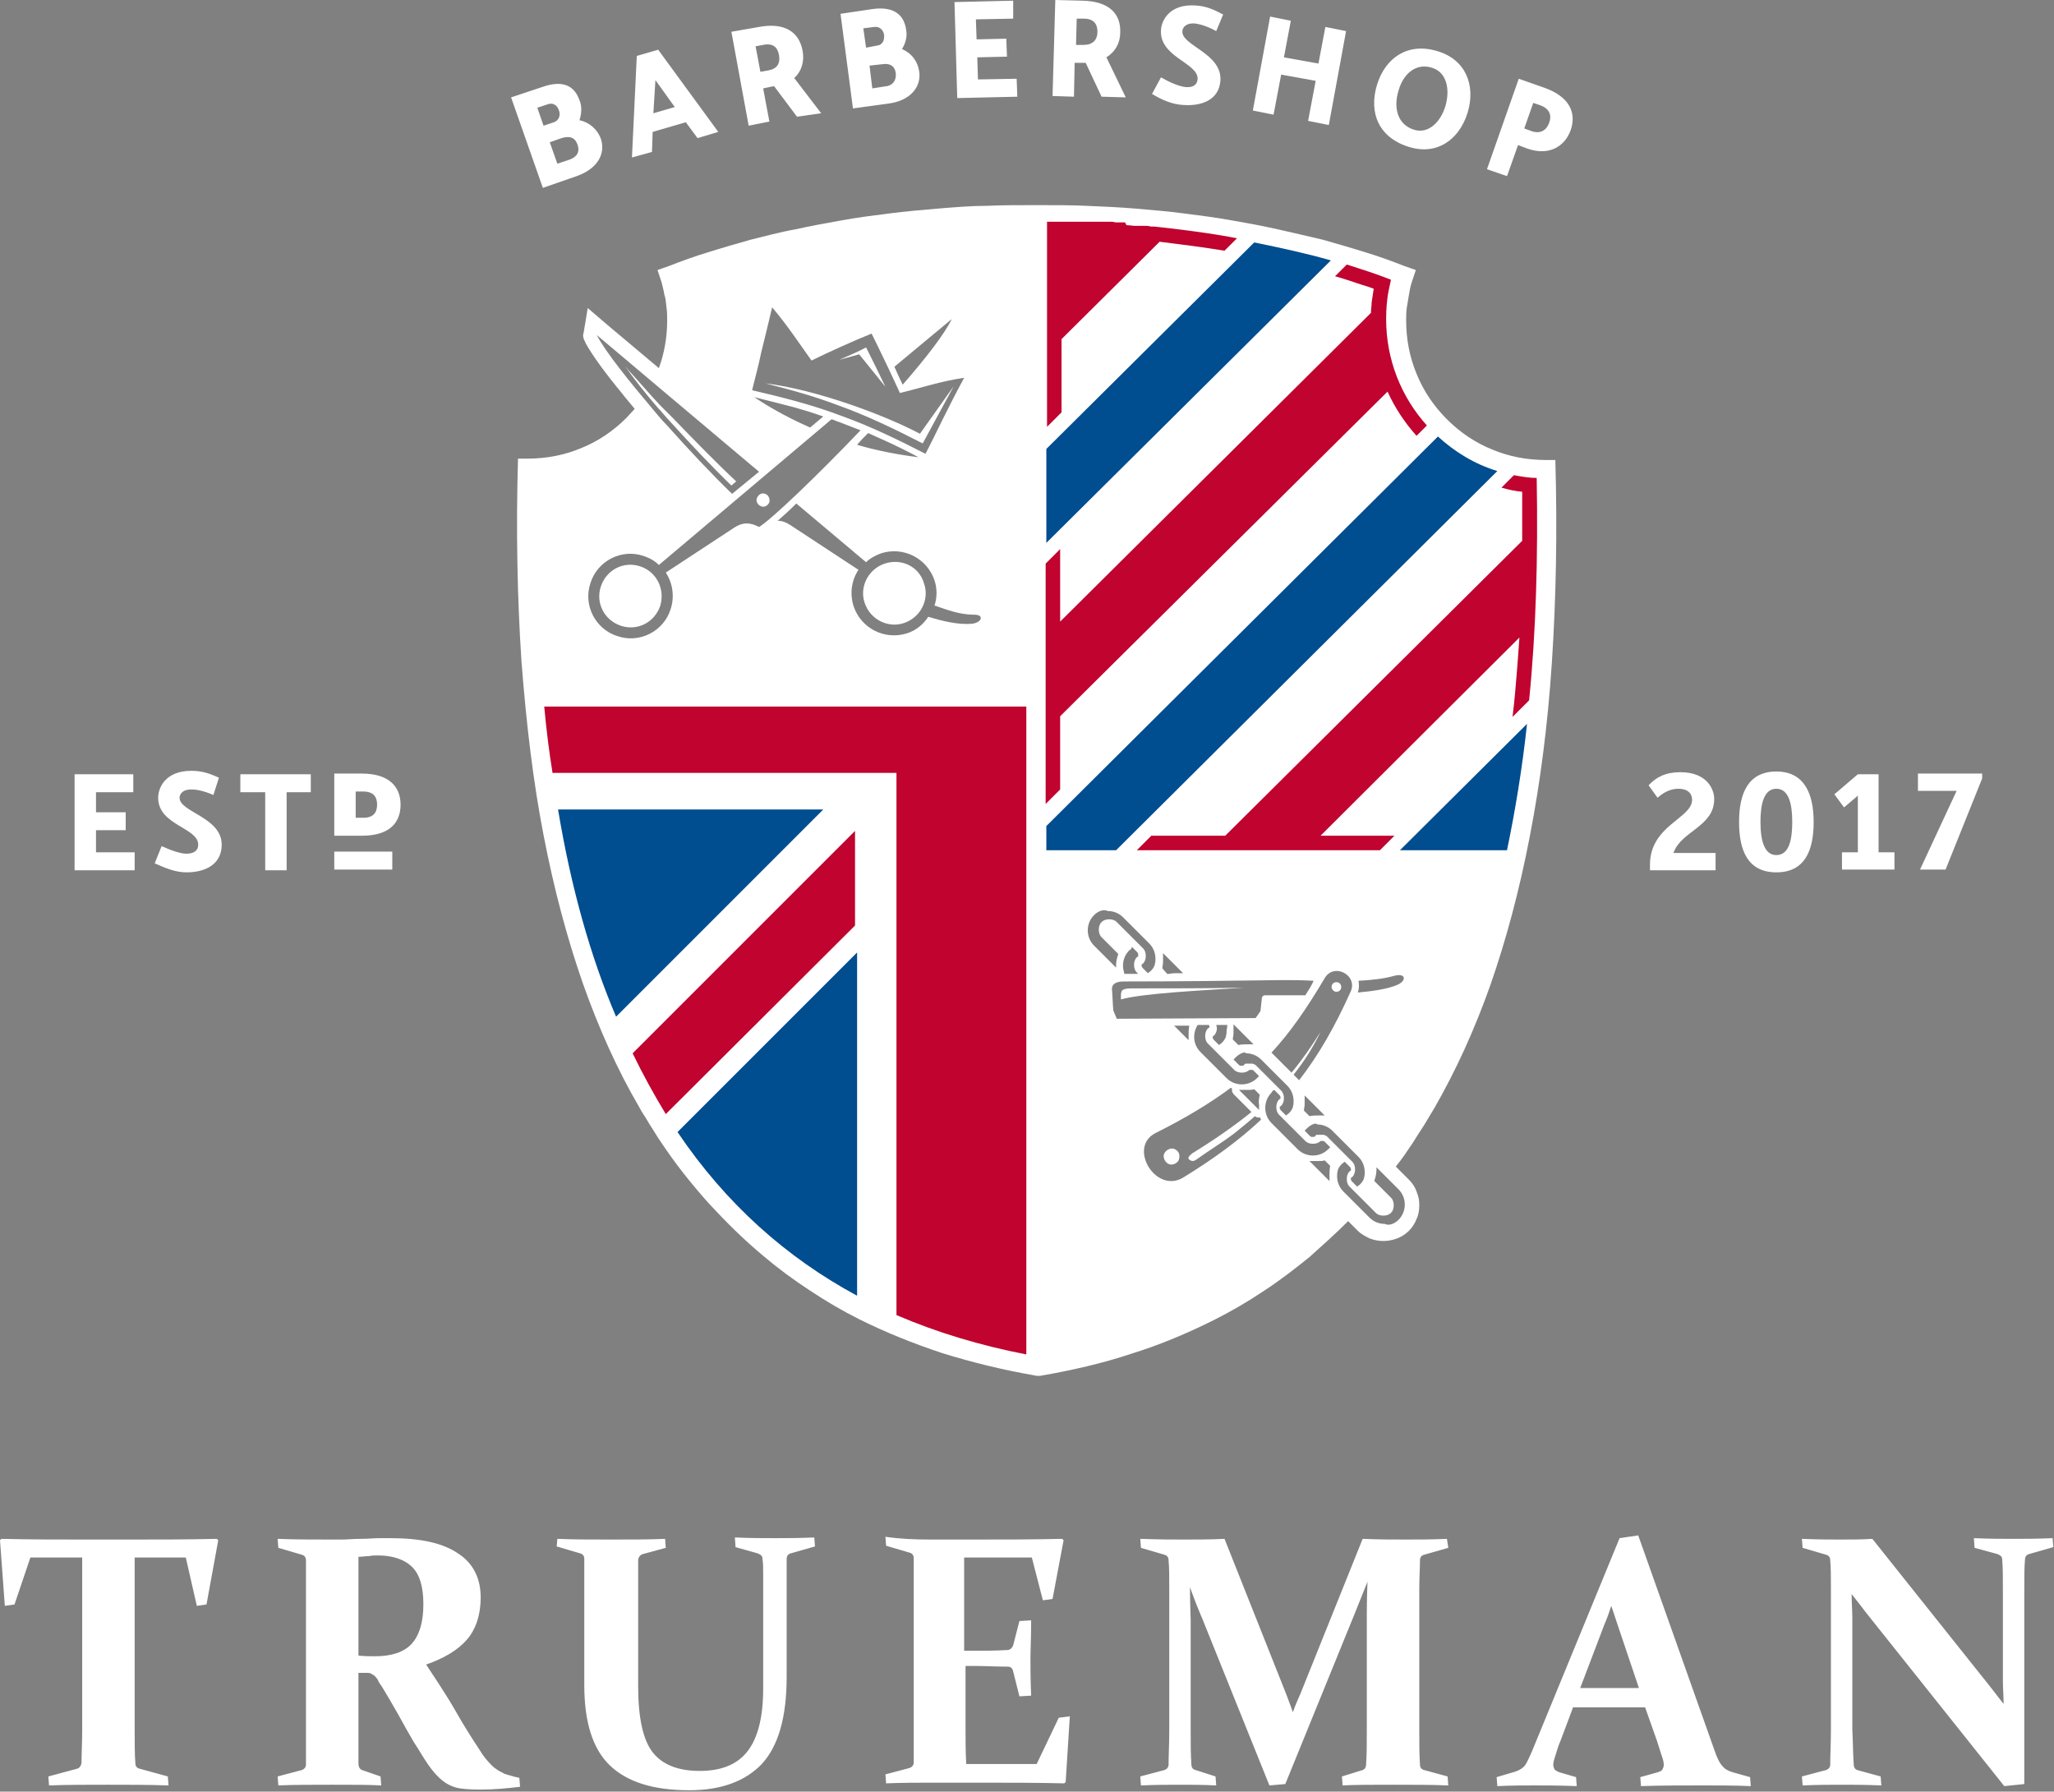 <?xml version="1.0" encoding="utf-8"?>
<!-- Generator: Adobe Illustrator 18.0.0, SVG Export Plug-In . SVG Version: 6.00 Build 0)  -->
<!DOCTYPE svg PUBLIC "-//W3C//DTD SVG 1.1//EN" "http://www.w3.org/Graphics/SVG/1.1/DTD/svg11.dtd">
<svg version="1.1" id="Layer_1" xmlns="http://www.w3.org/2000/svg" xmlns:xlink="http://www.w3.org/1999/xlink" x="0px" y="0px"
	 viewBox="0 0 297.4 259.4" enable-background="new 0 0 297.4 259.4" xml:space="preserve">
<rect x="0" y="0" width="297.4" height="259.4" fill="#808080" stroke="none"/>
<g>
	<g>
		<path fill-rule="evenodd" clip-rule="evenodd" fill="#FFFFFF" d="M150.1,199.2l-0.5-0.1c-4.6-0.8-9-1.9-13.2-3.2
			c-4.2-1.4-8.2-3-12-4.9c-2.4-1.2-4.8-2.6-7.2-4.2c-2.3-1.5-4.6-3.2-6.6-4.9c-2.9-2.4-5.5-5-8-7.7c-2.5-2.8-4.9-5.8-7-9
			c-0.5-0.7-1-1.6-1.6-2.5c-0.5-0.9-1.1-1.7-1.5-2.5c-3.1-5.3-5.8-11.3-8.1-17.8c-2.3-6.6-4.2-13.7-5.7-21.5
			c-1.5-7.7-2.5-16.1-3.2-25.2c-0.6-9.1-0.8-18.9-0.5-29.3h0l0.4,0h0c0,0,0.1,0,0.3,0h0.1l0.6,0v0c2.7,0,5.3-0.5,7.7-1.5
			c2.5-1,4.7-2.5,6.6-4.4c0.4-0.4,0.8-0.9,1.2-1.3c-0.8-1-1.6-1.9-1.8-2.2c-2.4-2.9-4.3-5.5-5.3-7.3v0c-0.1-0.3-0.2-0.4-0.3-0.7l0,0
			c-0.1-0.4-0.1-0.6,0-0.8l0.6-3.6l2.8,2.4l7.5,6.3c0.8-2.2,1.2-4.5,1.2-6.9c0-0.6,0-1.2-0.1-1.9h0c-0.1-0.7-0.1-1.3-0.3-1.8
			c-0.1-0.7-0.3-1.3-0.4-1.8c-0.2-0.6-0.4-1.2-0.6-1.8l1.7-0.6c1.8-0.7,3.7-1.4,5.7-2c1.9-0.6,4-1.2,6.1-1.8
			c2.1-0.5,4.2-1.1,6.5-1.5c2.2-0.5,4.5-0.9,6.7-1.3c2.2-0.4,4.5-0.7,6.9-1c2.3-0.3,4.7-0.5,7-0.7c2.5-0.2,4.8-0.4,7.1-0.4
			c2.2-0.1,4.6-0.1,7.1-0.1h0.1h0.1c2.5,0,4.9,0,7.1,0.1c2.3,0.1,4.7,0.2,7.1,0.4c2.4,0.2,4.7,0.4,7,0.7c2.4,0.3,4.7,0.6,6.9,1
			c2.3,0.4,4.5,0.8,6.7,1.3c2.2,0.5,4.4,1,6.5,1.5c2.1,0.6,4.2,1.2,6.1,1.8c2,0.6,3.9,1.3,5.7,2l1.7,0.6c-0.2,0.6-0.4,1.2-0.6,1.8
			c-0.2,0.6-0.3,1.2-0.4,1.8c-0.1,0.6-0.2,1.2-0.3,1.8h0c-0.1,0.7-0.1,1.3-0.1,1.9c0,2.7,0.5,5.3,1.5,7.7c1,2.5,2.5,4.7,4.4,6.6
			s4.1,3.4,6.6,4.4c2.4,1,5,1.5,7.7,1.5v0l0.6,0h0.1c0.2,0,0.2,0,0.3,0h0l0.4,0h0c0.3,10.4,0.1,20.1-0.5,29.3
			c-0.6,9.1-1.7,17.5-3.2,25.2c-1.5,7.8-3.4,14.9-5.7,21.5c-2.3,6.5-5,12.4-8.1,17.8c-0.5,0.8-1,1.7-1.5,2.5
			c-0.6,0.9-1.1,1.7-1.6,2.5c-0.8,1.2-1.6,2.4-2.5,3.5l1.9,1.9c0.5,0.5,0.9,1.1,1.1,1.7c0.3,0.8,0.4,1.2,0.4,2c0,0.7-0.1,1.4-0.4,2
			c-0.5,1.3-1.5,2.3-2.8,2.8c-1.3,0.5-2.7,0.5-4,0c-0.6-0.3-1.2-0.6-1.7-1.1l-1.4-1.4c-1.8,1.8-3.7,3.5-5.6,5.2
			c-2.1,1.7-4.3,3.4-6.6,4.9c-2.4,1.6-4.8,3-7.2,4.2c-3.8,1.9-7.8,3.6-12,4.9c-4.2,1.4-8.6,2.4-13.2,3.2L150.1,199.2L150.1,199.2z
			 M201.8,141.3c-1.4,0.4-3.2,0.6-5.1,0.7c0.1,0.6,0.1,1.1-0.1,1.7c2.2-0.2,4.3-0.5,5.7-1.1C203.7,142,203.6,140.8,201.8,141.3
			L201.8,141.3z M158.4,132.5c-0.6,0.6-0.9,1.4-0.9,2.2l0,0c0,0.8,0.3,1.6,0.9,2.2l3.2,3.2l0-0.3c0-0.5,0.1-1.1,0.3-1.6l0-0.1
			l-2.4-2.4c-0.3-0.3-0.4-0.7-0.4-1.1h0c0-0.4,0.1-0.8,0.4-1.1l0,0c0.3-0.3,0.7-0.4,1.1-0.4c0.4,0,0.8,0.1,1.1,0.4l3.8,3.8
			c0.3,0.3,0.4,0.7,0.4,1.1h0c0,0.4-0.1,0.8-0.4,1.1l0,0c-0.1,0.1-0.1,0.1-0.2,0.1c0,0,0,0.1,0,0.1v0.1c0,0,0,0.1,0,0.1
			c0,0.1,0.1,0.1,0.1,0.2l0.8,0.8c0.1-0.1,0.3-0.2,0.4-0.3l0,0c0.3-0.3,0.5-0.6,0.6-0.9l0,0l0-0.1l0,0l0,0l0,0l0,0l0,0l0,0l0,0l0,0
			l0,0l0,0l0,0l0,0l0,0l0,0l0,0l0,0l0,0l0,0l0,0l0,0l0,0l0,0l0,0l0,0l0,0l0,0l0,0l0,0l0,0l0,0l0,0l0,0l0,0l0,0l0,0l0,0l0,0l0,0l0,0
			l0,0l0,0l0,0l0,0l0,0l0,0l0,0l0,0l0,0l0,0l0,0l0,0l0,0l0,0l0,0l0,0l0,0l0,0l0,0l0,0l0,0l0,0l0,0l0,0l0,0l0,0l0,0v0l0,0l0,0l0,0
			l0,0c0.1-0.3,0.1-0.5,0.1-0.8l0,0c0-0.8-0.3-1.6-0.9-2.2l-3.8-3.8c-0.6-0.6-1.4-0.9-2.2-0.9h0C159.8,131.6,159,131.9,158.4,132.5
			L158.4,132.5L158.4,132.5z M163.5,137.6c-0.6,0.6-0.9,1.4-0.9,2.2l0,0c0,0.4,0.1,0.8,0.2,1.2c0.7,0,1.3,0,2,0l-0.2-0.2
			c-0.3-0.3-0.4-0.7-0.4-1.1h0c0-0.4,0.1-0.8,0.4-1.1v0c0.1-0.1,0.1-0.1,0.2-0.1c0,0,0-0.1,0-0.1v-0.1c0-0.1,0-0.1,0-0.2
			c0-0.1-0.1-0.1-0.1-0.2l-0.8-0.8C163.8,137.4,163.7,137.5,163.5,137.6L163.5,137.6L163.5,137.6z M177.7,148.4l-1.6,0
			c0,0.1,0.1,0.3,0.1,0.4h0c0,0.4-0.1,0.8-0.4,1.1v0c-0.1,0.1-0.1,0.1-0.2,0.1c0,0,0,0.1,0,0.1v0.1c0,0,0,0.1,0,0.1
			c0,0.1,0.1,0.1,0.1,0.2l0.8,0.8c0.1-0.1,0.3-0.2,0.4-0.3l0,0c0.3-0.3,0.5-0.6,0.6-0.9l0,0l0-0.1h0l0,0l0,0l0,0l0,0l0,0l0,0l0,0
			l0,0l0,0l0,0l0,0l0,0l0,0l0,0l0,0v0l0,0l0,0l0,0l0,0l0,0l0,0l0,0l0,0l0,0l0,0l0,0l0,0l0,0l0,0l0,0l0,0l0,0l0,0l0,0l0,0l0,0l0,0
			l0,0l0,0v0l0,0l0,0l0,0l0,0l0,0l0,0l0,0l0,0l0,0l0,0l0,0l0,0l0,0l0,0l0,0l0,0l0,0l0,0l0,0l0,0l0,0l0,0l0,0l0,0v0l0,0l0,0l0,0l0,0
			c0.1-0.3,0.1-0.5,0.1-0.8l0,0C177.7,148.7,177.7,148.5,177.7,148.4L177.7,148.4z M169,141l0.3,0c0.4-0.1,0.8-0.1,1.2-0.1h0
			c0.3,0,0.5,0,0.8,0l-0.8-0.8l-1.3-1.3l-0.8-0.8c0,0.2,0,0.3,0,0.5l0,0.8c0,0.3-0.1,0.6-0.1,0.9L169,141L169,141z M175,148.4
			l-1.6,0c-0.3,0.5-0.5,1.1-0.5,1.7l0,0c0,0.8,0.3,1.6,0.9,2.2l3.8,3.8c0.6,0.6,1.4,0.9,2.2,0.9c0.8,0,1.6-0.3,2.2-0.9l0,0
			c0.1-0.1,0.2-0.2,0.3-0.3l-0.8-0.8c0,0-0.1-0.1-0.2-0.1c-0.1,0-0.1,0-0.2,0h0c-0.1,0-0.1,0-0.2,0l0,0l0,0v0
			c-0.3,0.3-0.7,0.4-1.1,0.4c-0.4,0-0.8-0.1-1.1-0.4l-3.8-3.8c-0.3-0.3-0.4-0.7-0.4-1.1h0c0-0.4,0.1-0.8,0.4-1.1l0,0
			c0.1-0.1,0.1-0.1,0.2-0.1c0,0,0-0.1,0-0.1v-0.1c0-0.1,0-0.1,0-0.2C175.1,148.5,175.1,148.5,175,148.4L175,148.4z M170,148.5
			L170,148.5l1.3,1.3l0.8,0.8c0-0.3,0-0.5,0-0.8v0c0-0.4,0-0.8,0.1-1.3L170,148.5L170,148.5z M178.9,153.1c-0.1,0.1-0.2,0.2-0.3,0.3
			l0.8,0.8c0,0,0.1,0.1,0.2,0.1c0.1,0,0.1,0,0.2,0v0c0.1,0,0.1,0,0.2,0l0,0l0,0l0,0c0.1-0.1,0.1-0.1,0.2-0.2l0,0l0.1-0.1
			c0,0,0.1,0,0.1,0l0,0l0,0l0,0l0,0l0,0l0,0l0,0l0,0h0l0,0l0,0l0,0l0,0l0,0l0,0l0,0l0,0l0,0l0,0l0,0l0,0l0,0l0,0l0,0l0,0l0,0
			c0.1,0,0.1,0,0.2,0l0,0c0.1,0,0.2,0,0.3,0l0,0l0,0h0l0,0l0,0h0l0,0h0l0,0l0,0h0h0h0l0,0l0,0c0.1,0,0.2,0,0.3,0l0,0
			c0.1,0,0.1,0,0.2,0l0,0l0,0l0,0l0,0l0,0l0,0l0,0l0,0l0,0l0,0l0,0l0,0l0,0l0,0l0,0l0,0l0,0h0l0,0l0,0l0,0l0,0l0,0l0,0l0,0l0,0h0
			l0,0l0,0l0,0l0,0h0l0,0l0,0l0,0l0,0h0l0,0l0,0l0,0l0,0l0,0c0.1,0.1,0.3,0.1,0.4,0.2l0,0l0,0l0,0l0,0l0,0l0,0l0,0l0,0l0,0l0,0v0
			l0,0l0,0l0,0l0,0l0,0l0,0l0,0l0,0l0,0l0,0l0.8,0.8l2.2,2.2l0.7,0.7c0.3,0.3,0.4,0.7,0.4,1.1h0c0,0.4-0.1,0.8-0.4,1.1l0,0
			c-0.1,0.1-0.1,0.1-0.2,0.1c0,0,0,0.1,0,0.1v0.1c0,0,0,0.1,0,0.1c0,0.1,0.1,0.1,0.1,0.2l0.8,0.8c0.1-0.1,0.3-0.2,0.4-0.3l0,0
			c0.3-0.3,0.5-0.6,0.6-0.9l0,0l0-0.1l0,0l0,0l0,0l0,0l0,0l0,0l0,0l0,0l0,0l0,0l0,0l0,0l0,0l0,0l0,0l0,0v0l0,0l0,0l0,0l0,0l0,0l0,0
			l0,0l0,0l0,0l0,0l0,0l0,0l0,0l0,0l0,0l0,0l0,0l0,0l0,0l0,0l0,0l0,0l0,0l0,0v0l0,0l0,0l0,0l0,0l0,0l0,0l0,0l0,0l0,0l0,0l0,0l0,0
			l0,0l0,0l0,0l0,0l0,0l0,0l0,0l0,0l0,0l0,0l0,0l0,0v0l0,0l0,0l0,0l0,0c0.1-0.3,0.1-0.5,0.1-0.8l0,0c0-0.8-0.3-1.6-0.9-2.2l-3.8-3.8
			c-0.6-0.6-1.4-0.9-2.2-0.9h0C180.3,152.2,179.5,152.5,178.9,153.1L178.9,153.1L178.9,153.1z M179.3,151.3c0.5-0.1,0.9-0.1,1.4-0.1
			h0c0.3,0,0.5,0,0.8,0l-0.8-0.8l-1.3-1.3l-0.8-0.8l0,0c0,0.2,0,0.3,0,0.5l0,0.8c0,0.3-0.1,0.6-0.1,0.9L179.3,151.3L179.3,151.3z
			 M184.1,158.2c-0.6,0.6-0.9,1.4-0.9,2.2l0,0c0,0.8,0.3,1.6,0.9,2.2l3.8,3.8c0.6,0.6,1.4,0.9,2.2,0.9c0.8,0,1.6-0.3,2.2-0.9l0,0
			c0.1-0.1,0.2-0.2,0.3-0.3l-0.8-0.8c0,0-0.1-0.1-0.2-0.1c-0.1,0-0.1,0-0.2,0h0c-0.1,0-0.1,0-0.2,0l0,0l0,0l0,0
			c-0.3,0.3-0.7,0.4-1.1,0.4c-0.4,0-0.8-0.1-1.1-0.4l-3.8-3.8c-0.3-0.3-0.4-0.7-0.4-1.1h0c0-0.4,0.1-0.8,0.4-1.1h0
			c0.1-0.1,0.1-0.1,0.2-0.1c0,0,0-0.1,0-0.1V159c0-0.1,0-0.1,0-0.2c0-0.1-0.1-0.1-0.1-0.2l-0.8-0.8
			C184.3,157.9,184.2,158,184.1,158.2L184.1,158.2L184.1,158.2z M182.4,158.5l-0.8-0.8c-0.3,0.1-0.6,0.1-0.9,0.1l-0.8,0
			c-0.2,0-0.3,0-0.5,0l0.8,0.8l1.3,1.3l0.8,0.8c0-0.3,0-0.5,0-0.8v0C182.2,159.5,182.3,159,182.4,158.5L182.4,158.5z M189.2,163.4
			c-0.1,0.1-0.2,0.2-0.3,0.3l0.8,0.8c0,0,0.1,0.1,0.2,0.1c0.1,0,0.1,0,0.2,0v0c0.1,0,0.1,0,0.2,0l0,0l0,0l0,0
			c0.1-0.1,0.1-0.1,0.2-0.2l0,0l0.1-0.1c0,0,0.1,0,0.1,0l0,0l0,0l0,0l0,0l0,0l0,0l0,0l0,0h0l0,0l0,0l0,0l0,0l0,0l0,0l0,0l0,0l0,0
			l0,0l0,0l0,0l0,0h0l0,0l0,0l0,0c0.1,0,0.1,0,0.2,0l0,0c0.1,0,0.2,0,0.3,0l0,0l0,0h0l0,0l0,0h0l0,0h0l0,0l0,0h0h0h0l0,0l0,0
			c0.1,0,0.2,0,0.3,0l0,0c0.1,0,0.1,0,0.2,0l0,0l0,0l0,0h0l0,0l0,0l0,0l0,0l0,0l0,0l0,0l0,0l0,0l0,0l0,0l0,0l0,0h0l0,0l0,0l0,0l0,0
			l0,0l0,0l0,0l0,0l0,0l0,0l0,0l0,0l0,0h0l0,0l0,0l0,0l0,0h0l0,0l0,0l0,0l0,0l0,0c0.1,0.1,0.3,0.1,0.4,0.2l0,0l0,0l0,0l0,0l0,0l0,0
			l0,0l0,0l0,0l0,0l0,0l0,0l0,0l0,0l0,0l0,0l0,0l0,0l0,0l0,0l0,0l0.8,0.8l2.2,2.2l0.7,0.7c0.3,0.3,0.4,0.7,0.4,1.1h0
			c0,0.4-0.1,0.8-0.4,1.1l0,0c-0.1,0.1-0.1,0.1-0.2,0.1c0,0,0,0.1,0,0.1v0.1c0,0,0,0.1,0,0.1c0,0.1,0.1,0.1,0.1,0.2l0.8,0.8
			c0.1-0.1,0.3-0.2,0.4-0.3l0,0c0.3-0.3,0.5-0.6,0.6-0.9l0,0l0-0.1l0,0l0,0l0,0l0,0l0,0l0,0l0,0l0,0l0,0l0,0l0,0l0,0l0,0l0,0l0,0
			l0,0v0l0,0l0,0l0,0l0,0l0,0l0,0l0,0l0,0l0,0l0,0l0,0l0,0l0,0l0,0l0,0l0,0l0,0l0,0l0,0l0,0l0,0l0,0l0,0l0,0v0l0,0l0,0l0,0l0,0l0,0
			l0,0l0,0l0,0l0,0l0,0l0,0l0,0l0,0l0,0l0,0l0,0l0,0l0,0l0,0l0,0l0,0l0,0l0,0l0,0v0l0,0l0,0l0,0l0,0c0.1-0.3,0.1-0.5,0.1-0.8l0,0
			c0-0.8-0.3-1.6-0.9-2.2l-3.8-3.8c-0.6-0.6-1.4-0.9-2.2-0.9h0C190.6,162.5,189.8,162.8,189.2,163.4L189.2,163.4L189.2,163.4z
			 M189.6,161.6c0.5-0.1,0.9-0.1,1.4-0.1h0c0.3,0,0.5,0,0.8,0l-0.8-0.8l-1.3-1.3l-0.8-0.8c0,0.2,0,0.3,0,0.5l0,0.8
			c0,0.3-0.1,0.6-0.1,0.9L189.6,161.6L189.6,161.6z M192.6,168.8l-0.8-0.8c-0.3,0.1-0.6,0.1-0.9,0.1l-0.8,0c-0.2,0-0.3,0-0.5,0
			l0.8,0.8l1.3,1.3l0.8,0.8c0-0.3,0-0.5,0-0.8v0C192.5,169.7,192.5,169.3,192.6,168.8L192.6,168.8z M202.5,176.6
			c0.6-0.6,0.9-1.4,0.9-2.2l0,0c0-0.8-0.3-1.6-0.9-2.2l-3.2-3.2l0,0.3c0,0.5-0.1,1.1-0.3,1.6l0,0.1l2.4,2.4c0.3,0.3,0.4,0.7,0.4,1.1
			h0c0,0.4-0.1,0.8-0.4,1.1h0c-0.3,0.3-0.7,0.4-1.1,0.4c-0.4,0-0.8-0.1-1.1-0.4l-3.8-3.8c-0.3-0.3-0.4-0.7-0.4-1.1h0
			c0-0.4,0.1-0.8,0.4-1.1v0c0.1-0.1,0.1-0.1,0.2-0.1c0,0,0-0.1,0-0.1v-0.1c0,0,0-0.1,0-0.1c0-0.1-0.1-0.1-0.1-0.2l-0.8-0.8
			c-0.1,0.1-0.3,0.2-0.4,0.3l0,0c-0.3,0.3-0.5,0.6-0.6,0.9l0,0l0,0.1l0,0l0,0l0,0l0,0l0,0l0,0l0,0l0,0l0,0l0,0l0,0l0,0l0,0l0,0l0,0
			l0,0l0,0l0,0l0,0l0,0l0,0l0,0l0,0l0,0l0,0l0,0l0,0l0,0l0,0l0,0l0,0l0,0l0,0l0,0l0,0l0,0l0,0l0,0l0,0l0,0l0,0v0l0,0l0,0l0,0l0,0
			l0,0l0,0l0,0l0,0l0,0l0,0l0,0l0,0l0,0l0,0l0,0l0,0l0,0l0,0l0,0l0,0l0,0l0,0l0,0l0,0v0l0,0l0,0l0,0l0,0c-0.1,0.3-0.1,0.5-0.1,0.8
			l0,0c0,0.8,0.3,1.6,0.9,2.2l3.8,3.8c0.6,0.6,1.4,0.9,2.2,0.9h0C201.1,177.5,201.9,177.2,202.5,176.6L202.5,176.6L202.5,176.6z
			 M182.4,161.8c-0.3,0-0.5,0-0.7-0.2c-1,0.9-2,1.7-3,2.5c-1.7,1.3-3.7,2.5-5.5,3.8c-0.3,0.2-0.6,0.3-1,0c-0.4-0.3,0.2-0.7,0.4-0.9
			c3.1-1.9,6-3.9,8.6-6l-0.4-0.4l-1.3-1.3l0,0l-0.8-0.8c-0.2-0.2-0.4-0.5-0.3-0.9l0,0c-0.1,0-0.1-0.1-0.2-0.1
			c-3.1,2.3-6.6,4.4-10.8,6.5c-4.2,2-0.1,8.9,3.9,6.5c4.4-2.7,8.1-5.4,11.3-8.4c-0.1-0.1-0.1-0.2-0.2-0.4
			C182.4,161.9,182.4,161.9,182.4,161.8L182.4,161.8z M170.3,166.5c-0.5-0.4-1.2-0.2-1.6,0.3c-0.4,0.5-0.2,1.2,0.3,1.6
			c0.5,0.4,1.2,0.2,1.6-0.3C170.9,167.5,170.8,166.8,170.3,166.5L170.3,166.5z M184.1,152.4l2.9,2.9c1.5-1.8,2.9-3.8,4.2-5.9
			c-1.1,2.3-2.4,4.3-3.9,6.2c0.3,0.3,0.5,0.5,0.8,0.8c2.8-3.6,5.2-7.8,7.4-12.7h0c1.3-2.5-2.5-4.5-3.8-1.9h0
			C189.2,146,186.8,149.5,184.1,152.4L184.1,152.4z M193.5,143.6c0.4,0,0.7-0.3,0.7-0.7c0-0.4-0.3-0.7-0.7-0.7
			c-0.4,0-0.7,0.3-0.7,0.7C192.8,143.2,193.1,143.6,193.5,143.6L193.5,143.6z M190.2,142c-1.7-0.1-3.3-0.1-4.5-0.1
			c-7.6,0.1-15.2,0.2-23,0.2c-0.8,0-1.7,0.2-1.7,1.1c0.1,1.1,0.1,2.1,0.2,3.1l0.5,1.2l20.1-0.1l0.7-1l0.2-1.8c0-0.3,0.2-0.5,0.5-0.5
			c0.9,0,4.4,0,5.8,0C189.5,143.3,189.9,142.7,190.2,142L190.2,142z M180.1,143c-5.3,0.1-10.6,0.1-16.1,0.1c-1.5,0-1.7,0.2-1.7,1.1
			c0,0.2,0,0.3,0,0.5C165.5,143.8,174.1,143.4,180.1,143L180.1,143z M141.1,89c-2.2,0-3.9-0.7-5.7-1.3l-0.1,0c0.4-1.2,0.4-2.5,0-3.7
			c-1.1-3.2-4.5-4.9-7.7-3.9c-0.8,0.3-1.6,0.7-2.2,1.3l-10.1-8.5c-1,1-1.9,1.8-2.7,2.5c0.6,0,1.2,0.2,1.8,0.6l9.9,6.5
			c-1,1.5-1.3,3.4-0.7,5.3c1.1,3.2,4.5,4.9,7.7,3.9c1.3-0.4,2.4-1.3,3.1-2.4c2,0.6,4.3,1.2,6.4,1C142.2,90.1,142.5,89,141.1,89
			L141.1,89z M94.9,59.7c0.5,0.6,1,1.2,1.6,1.8c3.3,3.7,6.7,7.3,9.5,10l3.9-3.2L96.6,57.1l-10.2-8.6C87.7,51,91.1,55.2,94.9,59.7
			L94.9,59.7z M95.6,58.7c-1.7-1.8-3.2-3.6-4.6-5.1L90.5,53c1.1,1.6,2.8,3.8,4.8,6.1c0.6,0.6,1.1,1.3,1.7,1.9
			c2.9,3.2,6.1,6.6,8.9,9.3l0.7-0.6c-2.9-2.7-6.1-6-9.2-9.2C96.9,60,96.2,59.3,95.6,58.7L95.6,58.7z M109.2,57.5
			c1.2,0.8,4,2.6,8.1,4.4l1.9-1.6c-1.4-0.5-2.7-0.9-4.1-1.3C113.2,58.5,111.2,58,109.2,57.5L109.2,57.5z M124.1,64.4
			c2.7,0.8,5.7,1.4,8.9,1.8c-1.7-0.9-3.5-1.8-5.3-2.6c-0.7-0.3-1.3-0.6-2-0.9C125.1,63.3,124.6,63.8,124.1,64.4L124.1,64.4z
			 M108.9,56.5c4.3,1,8.7,2.1,12.9,3.7c4.2,1.5,8.3,3.5,12.2,5.5c0.8-1.5,1.6-3.2,2.5-5c0.9-1.8,1.9-3.8,3.1-6
			c-3.4,0.5-6,1.4-9.3,2.2c-1-2.2-2.9-6.2-4.1-8.6c-2.5,1-6.5,2.8-8.7,3.9c-2-2.8-3.5-5.1-5.7-7.7c-0.6,2.5-1.1,4.6-1.6,6.6
			C109.8,53.1,109.3,54.8,108.9,56.5L108.9,56.5z M121.5,52.1l2.9-0.8l3.8,4.7c-0.9-1.9-2-4.1-2.8-5.7
			C124.3,50.9,122.9,51.5,121.5,52.1L121.5,52.1z M133.2,62.8c-5.1-2.7-15-6.4-22.4-7.3c3.6,0.9,7.2,1.9,10.6,3.2
			c4.2,1.5,8.3,3.5,12.2,5.5l4.5-8.3L133.2,62.8L133.2,62.8z M129.5,53.1c0.4,0.9,0.8,1.8,1.2,2.6c3.4-3.9,6.1-7.4,7.1-9.5
			L129.5,53.1L129.5,53.1z M124.6,62.3c-1-0.4-2.1-0.8-3.1-1.2c-0.4-0.1-0.7-0.3-1.1-0.4L95.4,81.8c-0.6-0.6-1.3-1-2.2-1.3
			c-3.2-1.1-6.7,0.7-7.7,3.9c-1.1,3.2,0.7,6.7,3.9,7.7c3.2,1.1,6.7-0.7,7.7-3.9c0.6-1.8,0.3-3.8-0.7-5.3l9.9-6.5
			c1.2-0.8,2.3-0.8,3.6-0.1C111.6,75.3,118.2,69,124.6,62.3L124.6,62.3z M92.7,82c-2.4-0.8-4.9,0.5-5.7,2.9
			c-0.8,2.4,0.5,4.9,2.9,5.7c2.4,0.8,4.9-0.5,5.7-2.9C96.3,85.3,95.1,82.8,92.7,82L92.7,82z M110.8,71.5c-0.5-0.2-1,0.1-1.2,0.6
			c-0.2,0.5,0.1,1,0.6,1.2c0.5,0.2,1-0.1,1.2-0.6C111.5,72.2,111.3,71.7,110.8,71.5L110.8,71.5z M128.1,81.6
			c-2.4,0.8-3.7,3.4-2.9,5.7c0.8,2.4,3.4,3.7,5.7,2.9c2.4-0.8,3.7-3.4,2.9-5.7C133.1,82,130.5,80.8,128.1,81.6z"/>
		<path fill-rule="evenodd" clip-rule="evenodd" fill="#C0032F" d="M96.4,161.3c-1.7-2.8-3.3-5.7-4.8-8.8l32.2-32.2V134L96.4,161.3
			L96.4,161.3z M163.1,32.6c0.4,0,0.9,0.1,1.3,0.1l0,0l0.3,0l0.1,0l0.4,0l0,0l0.3,0l0.2,0l0.1,0c0.3,0,0.5,0,0.8,0.1l0.1,0l0.3,0
			l0.1,0c0.9,0.1,1.8,0.2,2.7,0.3l0,0c3.2,0.4,6.3,0.8,9.3,1.4l-1.8,1.8c-3-0.5-6.2-0.9-9.4-1.3l-14.2,14.1v10.6l-2.1,2.1V51.4V32.1
			l0.3,0l0.2,0l0.1,0l0.3,0l0,0l0.3,0l0.2,0l0.1,0l0.3,0l0.1,0l0,0l0.4,0l0,0l0.1,0l0.3,0l0.1,0l0.2,0l0.2,0l0,0l0.3,0l0.1,0l0.2,0
			l0.3,0l0,0l0.4,0l0.1,0l0.3,0l0,0l0.3,0l0.2,0l0.1,0l0.3,0l0,0l0.2,0l0.2,0l0.4,0l0.1,0l0.2,0l0.2,0l0.1,0l0.3,0l0.1,0l0.2,0
			l0.3,0l0,0l0.3,0l0.1,0l0.2,0l0.3,0l0,0c0.3,0,0.6,0,0.9,0.1l0,0l0.4,0l0.1,0l0.3,0l0.1,0l0.2,0l0.2,0l0.1,0L163.1,32.6
			L163.1,32.6L163.1,32.6z M220,92.3l-28.8,28.7h10.7l-0.6,0.6l-1.5,1.5H189h-13.7h-10.7l2.1-2.1h10.7l43-42.7l0,0
			c0-2.3,0-4.7,0-7.1c-1-0.1-2-0.3-3-0.6l0.9-0.9l0.9-0.9c1.1,0.2,2.2,0.4,3.3,0.4c0.2,11.6-0.1,22.3-1.1,32.2l-2.4,2.4l0,0
			c0.3-2.4,0.5-4.9,0.7-7.4C219.8,95.1,219.9,93.7,220,92.3L220,92.3z M200.9,56.7c1.1,2.4,2.5,4.5,4.2,6.4l1.5-1.5l0,0
			c-3.7-4.1-5.9-9.5-5.9-15.4c0-1.4,0.1-2.9,0.4-4.3c0.1-0.5,0.2-0.9,0.3-1.4c-2-0.8-4.2-1.5-6.4-2.2l-0.8,0.8l-0.9,0.9
			c0.8,0.2,1.6,0.5,2.3,0.7c1.1,0.4,2.2,0.7,3.3,1.1c-0.1,0.6-0.2,1.3-0.3,2c0,0.5-0.1,1-0.1,1.5l-45,44.7V79.5l-0.6,0.6l-1.5,1.5
			v10.6v13.6v10.6l2.1-2.1v-10.6L200.9,56.7L200.9,56.7z M148.6,196.1v-93.8H78.8c0.3,3.3,0.7,6.5,1.2,9.6h49.8v78.5
			C135.6,192.9,141.9,194.8,148.6,196.1z"/>
		<path fill-rule="evenodd" clip-rule="evenodd" fill="#004D8F" d="M124.1,187.6c-10.2-5.5-19-13.3-26-23.7L99,163l25.1-25.1V187.6
			L124.1,187.6z M151.5,78.6V65l30.1-29.9c3.9,0.8,7.6,1.6,11.1,2.6L151.5,78.6L151.5,78.6z M151.5,123.1h10.1l55.2-54.9
			c-3.3-1-6.2-2.8-8.6-5l-56.7,56.4V123.1L151.5,123.1z M221.1,104.8c-0.7,6.5-1.7,12.5-2.9,18.3h-15.5L221.1,104.8L221.1,104.8z
			 M89.2,147.2l0.8-0.8l29.2-29.2H81.4h-0.6C82.7,128.6,85.5,138.5,89.2,147.2z"/>
	</g>
	<path fill-rule="evenodd" clip-rule="evenodd" fill="#FFFFFF" d="M15.6,258.4c-3,0-5.8,0-8.5,0.1L7,257.2l4.1-1.1
		c0.4-0.1,0.6-0.4,0.7-0.8c0-1.3,0.1-2.9,0.1-4.9v-24.9H4.4l-2.3,6.8l-1.4,0.2L0,223l0.2-0.2c4.2,0.1,8.2,0.1,12,0.1h7.1
		c3.8,0,7.8,0,12.1-0.1l0.2,0.2l-1.7,9.3l-1.4,0.2l-1.6-7h-7.4v24.9c0,2,0,3.6,0.1,4.9c0,0.4,0.2,0.7,0.7,0.8l4,1.1l0.1,1.3
		C21.4,258.4,18.5,258.4,15.6,258.4L15.6,258.4z M51.9,250.4c0,1,0,1.9,0,2.7c0,0.8,0,1.5,0,2.2c0,0.5,0.2,0.9,0.6,1l2.6,0.9
		l0.1,1.3c-1.9-0.1-4.2-0.1-7-0.1c-3,0-5.6,0-7.9,0.1l-0.1-1.3l3.4-0.9c0.4-0.1,0.7-0.4,0.7-0.8c0-0.7,0-1.4,0-2.3
		c0-0.8,0-1.8,0-2.8v-20.3c0-0.9,0-1.6,0-2.3c0-0.7,0-1.3,0-1.9c0-0.4-0.2-0.7-0.6-0.8l-3.4-1l-0.1-1.3c2.4,0.1,4.8,0.1,7.3,0.1
		c0.5,0,1.2,0,2,0c0.8,0,1.7-0.1,2.8-0.1c1,0,1.9-0.1,2.6-0.1c0.7,0,1.2,0,1.6,0c4.4,0,7.6,0.7,9.8,2.2c2.2,1.4,3.3,3.6,3.3,6.4
		c0,2.5-0.7,4.6-2,6.1c-1.3,1.5-3.3,2.7-5.9,3.6c1.4,2.1,2.5,3.8,3.3,5.1c0.8,1.3,1.5,2.6,2.3,3.9c0.8,1.3,1.5,2.4,2.1,3.3
		c0.6,1,1.2,1.7,1.8,2.3c0.3,0.3,0.6,0.5,0.9,0.7c0.3,0.2,0.6,0.3,0.9,0.5c0.3,0.1,0.6,0.2,1,0.3c0.3,0.1,0.7,0.2,1.2,0.3l0.1,1.3
		c-1.7,0.2-3.6,0.4-5.7,0.4c-1.7,0-2.9-0.1-3.6-0.3s-1.3-0.5-1.8-0.9c-0.8-0.6-1.5-1.4-2.2-2.4c-0.7-1-1.3-2.1-2.1-3.3
		c-0.7-1.2-1.5-2.6-2.2-3.9c-0.8-1.4-1.6-2.8-2.4-4.1c-0.3-0.4-0.5-0.7-0.6-1c-0.2-0.3-0.3-0.4-0.5-0.6c-0.2-0.1-0.3-0.2-0.5-0.3
		c-0.2-0.1-0.4-0.1-0.7-0.1l-1.1,0V250.4L51.9,250.4z M51.9,239.7c0.9,0.1,1.7,0.1,2.4,0.1c2.4,0,4.2-0.6,5.3-1.8
		c1.1-1.2,1.7-3.1,1.7-5.7c0-2.5-0.5-4.3-1.6-5.4c-1.1-1.1-2.8-1.7-5-1.7c-0.4,0-0.8,0-1.3,0.1c-0.5,0-1,0.1-1.5,0.1V239.7
		L51.9,239.7z M80.7,222.8c2.4,0.1,5,0.1,7.8,0.1c2.9,0,5.6,0,7.8-0.1l0.1,1.3l-3.3,0.9c-0.4,0.1-0.6,0.4-0.7,0.8c0,0.6,0,1.3,0,2
		c0,0.7,0,1.5,0,2.3v14c0,4.6,0.7,7.8,2.1,9.6c1.4,1.8,3.7,2.7,6.8,2.7c3.1,0,5.4-0.9,6.9-2.8c1.5-1.9,2.3-4.9,2.3-9.1V230
		c0-0.8,0-1.6,0-2.3c0-0.7,0-1.4-0.1-2c0-0.4-0.2-0.6-0.7-0.8l-3.2-0.9l-0.1-1.4c2.3,0.1,4.2,0.1,5.8,0.1c1.5,0,3.4,0,5.7-0.1
		l0.1,1.3l-3.5,1c-0.4,0.1-0.6,0.4-0.6,0.8c0,0.6,0,1.2,0,1.9c0,0.7,0,1.5,0,2.3v12.9c0,5.8-1.2,10-3.6,12.6
		c-2.4,2.5-5.9,3.8-10.5,3.8c-5.2,0-9-1.2-11.5-3.6c-2.5-2.4-3.7-6.3-3.7-11.6v-14.1c0-0.9,0-1.6,0-2.3c0-0.7,0-1.3,0-1.9
		c0-0.4-0.2-0.7-0.6-0.8l-3.4-1L80.7,222.8L80.7,222.8z M134.6,222.9h6.4c4.1,0,8.4,0,12.8-0.1l0.2,0.2l-1.6,8.5l-1.4,0.2l-1.6-6.2
		h-9.8V239h1.4c1.5,0,3.1,0,4.8-0.1c0.4,0,0.7-0.2,0.9-0.7l0.9-3.5l1.7-0.1c0,2.5-0.1,4.3-0.1,5.5c0,1.2,0,3,0.1,5.4l-1.7,0.1
		l-0.9-3.6c-0.1-0.5-0.4-0.7-0.8-0.7c-1.7,0-3.3-0.1-4.8-0.1h-1.3v8.7c0,1.9,0,3.7,0.1,5.5h10.2l3.2-6.7l1.6-0.2l-0.6,9.5l-0.2,0.2
		c-4.2-0.1-8.3-0.1-12.3-0.1h-6.7c-2.2,0-4.4,0-6.8,0.1l-0.1-1.3l3.4-0.9c0.4-0.1,0.7-0.4,0.7-0.8c0-0.7,0-1.4,0-2.3
		c0-0.8,0-1.8,0-2.8v-20.3c0-0.9,0-1.6,0-2.3c0-0.7,0-1.3,0-1.9c0-0.4-0.2-0.7-0.6-0.8l-3.4-1l-0.1-1.3
		C130.2,222.8,132.4,222.9,134.6,222.9L134.6,222.9z M197.3,222.8c2.3,0.1,4.5,0.1,6.3,0.1c1.7,0,3.7,0,5.9-0.1l0.2,1.3l-3.5,1
		c-0.4,0.1-0.6,0.4-0.6,0.8c0,1.1-0.1,2.5-0.1,4.2v20.3c0,2,0,3.7,0.1,5.1c0,0.4,0.2,0.7,0.7,0.8l3.3,0.9l0.1,1.3
		c-2.4-0.1-5.1-0.1-8.1-0.1c-2.9,0-5.3,0-7.2,0.1l-0.1-1.3l2.9-0.9c0.4-0.1,0.6-0.4,0.6-0.9c0.1-1.3,0.1-3,0.1-5v-16.3
		c0-0.9,0-2.6,0.1-5.1c-0.6,1.5-1.2,3-1.8,4.5l-10.1,24.8l-2.3,0.2l-9.7-24.1c-0.6-1.4-1.2-2.9-1.8-4.6c0,2.4,0.1,4,0.1,4.8v15.8
		c0,2,0,3.7,0.1,5c0,0.5,0.2,0.8,0.7,0.9l2.8,0.9l0.1,1.3c-2-0.1-3.7-0.1-5.2-0.1c-1.5,0-3.4,0-5.7,0.1l-0.1-1.3l3.4-0.9
		c0.4-0.1,0.7-0.4,0.7-0.8c0-1.4,0.1-3.1,0.1-5.1v-20.3c0-1.7,0-3.1-0.1-4.2c0-0.4-0.2-0.7-0.6-0.8l-3.4-1l-0.1-1.3
		c2.8,0.1,4.9,0.1,6.3,0.1c1.9,0,3.9,0,5.9-0.1l8.9,22.4c0.4,1,0.7,1.9,1,2.7c0.3-0.9,0.7-1.8,1.1-2.7L197.3,222.8L197.3,222.8z
		 M227.8,247.1l-1.8,4.8c-0.4,0.9-0.6,1.7-0.8,2.3c-0.2,0.6-0.3,1-0.3,1.3c0,0.3,0.1,0.5,0.2,0.7c0.1,0.1,0.4,0.3,0.7,0.4l2.4,0.7
		l0.1,1.3c-2.5-0.1-4.5-0.1-6-0.1c-1.6,0-3.4,0-5.5,0.1l-0.1-1.3l2.7-0.8c0.6-0.2,1.1-0.5,1.4-0.9c0.3-0.4,0.6-1.1,1-2l12.7-30.9
		l2.7-0.4l11,31c0.4,1.2,0.8,2,1.2,2.4c0.3,0.4,0.8,0.7,1.5,0.9l2.5,0.7l0.1,1.3c-2.3-0.1-4.6-0.1-6.9-0.1c-3.1,0-6.1,0-9,0.1
		l-0.1-1.3l2.5-0.7c0.3-0.1,0.6-0.2,0.7-0.4c0.1-0.2,0.2-0.4,0.2-0.7c0-0.3-0.1-0.8-0.3-1.3c-0.2-0.6-0.4-1.3-0.7-2.2l-1.7-4.8
		H227.8L227.8,247.1z M233.3,232.5c-0.3,0.9-0.6,1.8-1,2.7l-3.5,9.2h8.5l-3.1-9.2C233.9,234.3,233.6,233.4,233.3,232.5L233.3,232.5z
		 M268.4,255.4c0,0.5,0.2,0.8,0.6,0.9l3.3,0.9l0.1,1.3c-2.3-0.1-4.2-0.1-5.7-0.1c-1.5,0-3.4,0-5.7,0.1l-0.1-1.3l3.4-0.9
		c0.4-0.1,0.7-0.4,0.7-0.8c0-1.4,0.1-3.1,0.1-5.1v-20.3c0-1.7,0-3.1-0.1-4.2c0-0.4-0.2-0.7-0.6-0.8l-3.4-1l-0.1-1.3
		c2.4,0.1,4.2,0.1,5.5,0.1c1.7,0,3.2,0,4.7-0.1L288,244c0.7,0.9,1.4,1.8,2.1,2.7c0-1.2-0.1-2.3-0.1-3.4V230c0-1.6,0-3.1-0.1-4.2
		c0-0.4-0.2-0.6-0.7-0.8l-3.3-0.9l-0.1-1.4c2.3,0.1,4.2,0.1,5.7,0.1c1.5,0,3.4,0,5.7-0.1l0.1,1.3l-3.5,1c-0.4,0.1-0.6,0.4-0.6,0.8
		c-0.1,1.1-0.1,2.5-0.1,4.2v28.3l-2.9,0.3l-20-25.1c-0.6-0.8-1.3-1.7-2.1-2.7c0,1.3,0.1,2.4,0.1,3.5v16.1
		C268.3,252.4,268.3,254.1,268.4,255.4z"/>
	<g>
		<path fill-rule="evenodd" clip-rule="evenodd" fill="#FFFFFF" d="M19.3,112.1h-8.5v13.9h8.7v-2.6h-5.6v-3.2h4.3v-2.6h-4.3v-2.9
			h5.4V112.1L19.3,112.1z M22.4,125c1.6,0.7,3,1.3,4.6,1.3c2.8,0,5.1-1.2,5.1-4c0-4-6.1-4.7-6.1-6.8c0-0.4,0.3-1.2,1.7-1.2
			c0.8,0,1.8,0.2,3.2,0.8l0.8-2.5c-1.5-0.7-2.6-1-4-1c-3.8,0-4.8,2.5-4.8,3.9c0,4,5.8,4.3,5.8,6.8c0,0.9-0.7,1.3-1.7,1.3
			c-0.9,0-2.3-0.5-3.6-1.1L22.4,125L22.4,125z M44.9,112.1H34.8v2.6h3.6v11.3h3.1v-11.3h3.5V112.1z"/>
		<path fill-rule="evenodd" clip-rule="evenodd" fill="#FFFFFF" d="M58,116.5c0-2.7-1.8-4.5-5.6-4.5h-4v4.5v4.5h4
			C56.3,121,58,119.2,58,116.5L58,116.5z M51.5,116.5v-1.9h1.1c1.5,0,2,0.8,2,1.9c0,1.1-0.5,1.9-2,1.9h-1.1V116.5z"/>
		<path fill-rule="evenodd" clip-rule="evenodd" fill="#FFFFFF" d="M56.8,123.3h-8.4v2.6c2.8,0,5.6,0,8.4,0V123.3z"/>
	</g>
	<path fill-rule="evenodd" clip-rule="evenodd" fill="#FFFFFF" d="M74,14.1l4.6,13.1l4.9-1.7c3.1-1.1,4.2-3.3,3.5-5.4
		c-0.5-1.4-1.7-2.4-3.1-2.7c0.3-0.9,0.4-2,0-2.9c-0.7-2-2.3-3-5.4-1.9L74,14.1L74,14.1z M83.6,20.9c0.4,1,0,1.8-1.1,2.2l-1.8,0.6
		l-1.1-3.1l1.7-0.6C82.6,19.6,83.3,20,83.6,20.9L83.6,20.9z M78.7,18.2l-0.9-2.6l1.5-0.5c0.8-0.3,1.4,0.2,1.6,0.8
		c0.3,0.7,0.1,1.5-0.7,1.8L78.7,18.2L78.7,18.2z M91.5,22.8l2.9-0.8l0.1-2.9l4.8-1.4L101,20l3-0.9L95.3,7.2l-3.1,0.9L91.5,22.8
		L91.5,22.8z M94.9,11.6l2.8,3.9l-3.1,0.9L94.9,11.6L94.9,11.6z M118.9,16.4l-3.9-5.1c1.1-1,1.5-2.5,1.2-4c-0.5-2.6-2.5-4.1-6.3-3.4
		l-4,0.7l2.5,13.6l3-0.6l-0.9-4.8l1.4-0.3l0.2,0l3.3,4.4L118.9,16.4L118.9,16.4z M110.5,6.5c1.5-0.3,2.1,0.4,2.3,1.5
		c0.2,1.2-0.3,2-1.6,2.2l-1.1,0.2l-0.7-3.7L110.5,6.5L110.5,6.5z M121.7,2l1.8,13.7l5.1-0.7c3.2-0.4,4.8-2.4,4.5-4.6
		c-0.2-1.5-1.1-2.7-2.5-3.3c0.5-0.8,0.8-1.8,0.6-2.8c-0.3-2.1-1.7-3.4-4.8-3L121.7,2L121.7,2z M129.7,10.6c0.1,1-0.4,1.8-1.5,1.9
		l-1.9,0.3l-0.4-3.3l1.8-0.2C129,9.1,129.6,9.7,129.7,10.6L129.7,10.6z M125.4,6.9l-0.4-2.8l1.6-0.2c0.8-0.1,1.3,0.5,1.4,1.1
		c0.1,0.8-0.2,1.5-1,1.6L125.4,6.9L125.4,6.9z M146.7,0.1l-8.5,0.2l0.4,13.9l8.7-0.2l-0.1-2.6l-5.6,0.1l-0.1-3.2l4.3-0.1l-0.1-2.6
		l-4.3,0.1l-0.1-2.9l5.4-0.1L146.7,0.1L146.7,0.1z M163,14.1l-2.8-5.8c1.3-0.8,2-2.1,2-3.6c0.1-2.7-1.6-4.5-5.4-4.6l-4-0.1
		l-0.4,13.9l3.1,0.1l0.1-4.9l1.4,0l0.2,0l2.3,4.9L163,14.1L163,14.1z M156.9,2.7c1.5,0,2,0.8,2,1.9c0,1.2-0.7,1.9-2,1.9l-1.1,0
		l0.1-3.8L156.9,2.7L156.9,2.7z M166.8,13.6c1.5,0.9,2.9,1.5,4.5,1.6c2.8,0.2,5.2-0.8,5.4-3.5c0.3-4-5.7-5.1-5.5-7.2
		c0-0.4,0.4-1.2,1.8-1.1c0.8,0.1,1.8,0.4,3.1,1.1l1-2.4c-1.5-0.8-2.5-1.2-3.9-1.3c-3.8-0.3-5,2.1-5.1,3.5c-0.3,4,5.5,4.8,5.3,7.2
		c-0.1,0.9-0.8,1.2-1.8,1.1c-0.9-0.1-2.3-0.7-3.5-1.4L166.8,13.6L166.8,13.6z M191.9,3.9l-1,5.3l-5-0.9l1-5.3l-3-0.6l-2.5,13.6
		l3,0.6l1.1-5.8l5,0.9l-1.1,5.8l3,0.6l2.5-13.6L191.9,3.9L191.9,3.9z M204.8,18.8c-2.4-0.7-3.1-3.1-2.3-5.7c0.7-2.5,2.6-4,4.8-3.3
		c2.1,0.6,2.7,3,2,5.5C208.6,17.7,206.8,19.4,204.8,18.8L204.8,18.8z M204.1,21.3c4,1.2,7.2-1.1,8.4-5c1.2-4-0.3-7.7-4.4-8.9
		c-4.3-1.3-7.5,1-8.7,4.8C198.1,16.4,199.7,20,204.1,21.3L204.1,21.3z M219.9,11.4l-4.6,13.1l2.9,1l1.6-4.5l1.3,0.5
		c3.1,1.1,5.4-0.2,6.3-2.6c0.9-2.5-0.1-4.9-3.8-6.2L219.9,11.4L219.9,11.4z M222.9,15.2c1.5,0.5,1.8,1.5,1.4,2.6
		c-0.4,1.1-1.3,1.6-2.5,1.2l-1.1-0.4l1.3-3.7L222.9,15.2z"/>
	<path fill-rule="evenodd" clip-rule="evenodd" fill="#FFFFFF" d="M240,115.5c0.9-0.8,1.9-1.3,3-1.3c1.7,0,2,1,2,1.6
		c0,2.7-6.1,3.7-6.1,9.4v0.8h9.5v-2.5h-6.1c1.1-3.2,5.9-3.8,5.9-7.8c0-1.5-1.1-3.9-4.9-3.9c-2.1,0-3.5,0.7-4.6,1.9L240,115.5
		L240,115.5z M257.2,123.8c-1.7,0-2.3-2-2.3-4.8c0-2.6,0.5-4.8,2.3-4.8c1.8,0,2.3,2.2,2.3,4.8C259.5,121.7,259,123.8,257.2,123.8
		L257.2,123.8z M257.2,126.3c4.1,0,5.4-3.1,5.4-7.3c0-4-1.3-7.3-5.4-7.3c-4.1,0-5.4,3.2-5.4,7.3
		C251.8,123.2,253.1,126.3,257.2,126.3L257.2,126.3z M267,116.9l2-1.7v8.2h-2.3v2.5h7.6v-2.5H272v-11.3h-3v0l0,0l-3.4,2.9L267,116.9
		L267,116.9z M281.7,125.9l5.3-13.2v-0.7h-9.3v2.5h5.6l-5.3,11.4H281.7z"/>
</g>
</svg>
